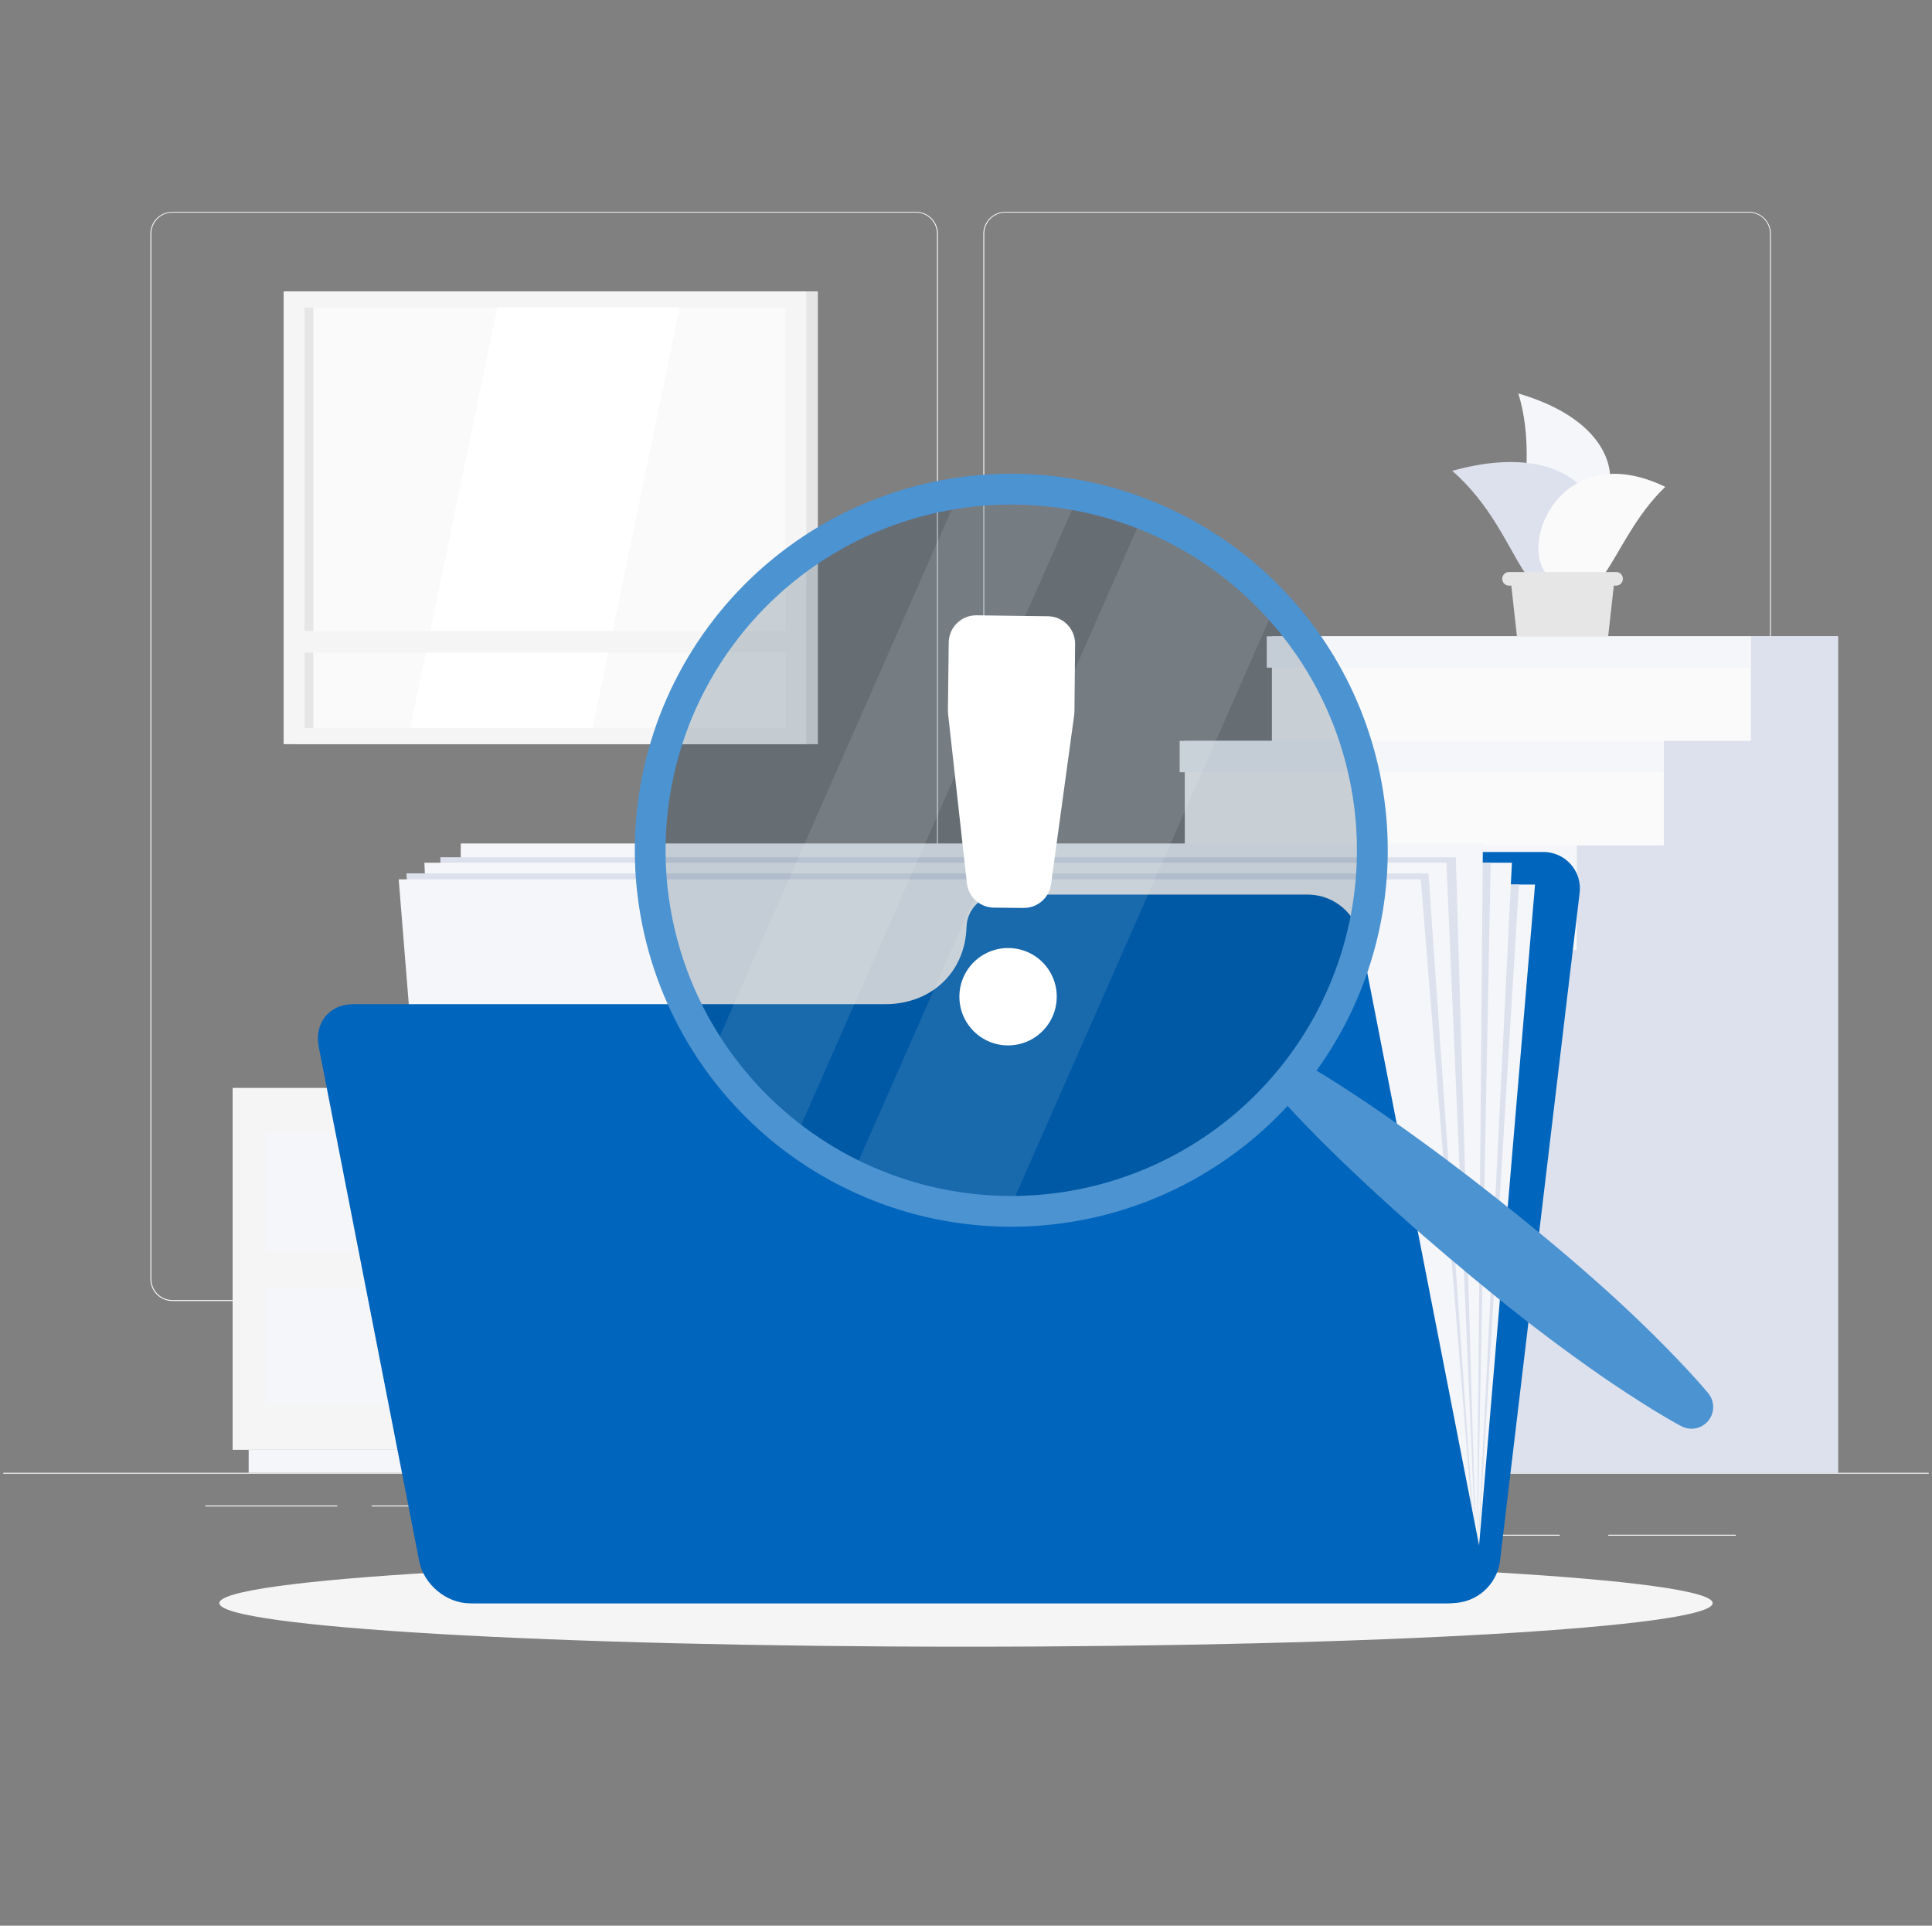 <svg width="298" height="297" viewBox="0 0 298 297" fill="none" xmlns="http://www.w3.org/2000/svg">
<rect x="0" y="0" width="298" height="297" fill="#808080" stroke="none"/>
<g clip-path="url(#clip0_8844_10116)">
<path d="M297.5 227.146H0.5V227.294H297.5V227.146Z" fill="#F5F6F9"/>
<path d="M267.741 236.703H248.067V236.852H267.741V236.703Z" fill="#F5F6F9"/>
<path d="M240.589 236.703H198.528V236.852H240.589V236.703Z" fill="#F5F6F9"/>
<path d="M175.332 231.19H163.933V231.339H175.332V231.19Z" fill="#F5F6F9"/>
<path d="M52.029 232.188H31.661V232.337H52.029V232.188Z" fill="#F5F6F9"/>
<path d="M94.352 232.188H57.316V232.337H94.352V232.188Z" fill="#F5F6F9"/>
<path d="M134.233 234.695H112.368V234.844H134.233V234.695Z" fill="#F5F6F9"/>
<path d="M141.278 200.653H26.583C25.684 200.652 24.823 200.294 24.188 199.658C23.553 199.022 23.197 198.16 23.197 197.261V36.032C23.205 35.139 23.565 34.284 24.198 33.655C24.832 33.025 25.689 32.672 26.583 32.67H141.278C142.178 32.67 143.04 33.027 143.676 33.663C144.312 34.299 144.67 35.162 144.67 36.062V197.261C144.67 198.161 144.312 199.024 143.676 199.66C143.04 200.296 142.178 200.653 141.278 200.653ZM26.583 32.789C25.723 32.79 24.9 33.133 24.293 33.741C23.686 34.349 23.345 35.173 23.345 36.032V197.261C23.345 198.121 23.686 198.945 24.293 199.553C24.9 200.161 25.723 200.503 26.583 200.505H141.278C142.138 200.503 142.962 200.161 143.57 199.553C144.178 198.945 144.52 198.121 144.521 197.261V36.032C144.52 35.172 144.178 34.348 143.57 33.74C142.962 33.133 142.138 32.79 141.278 32.789H26.583Z" fill="#F5F6F9"/>
<path d="M269.766 200.653H155.065C154.166 200.652 153.304 200.294 152.668 199.658C152.032 199.022 151.675 198.16 151.673 197.261V36.032C151.682 35.138 152.044 34.284 152.679 33.654C153.313 33.025 154.171 32.671 155.065 32.67H269.766C270.658 32.673 271.514 33.028 272.146 33.657C272.779 34.286 273.138 35.14 273.146 36.032V197.261C273.146 198.159 272.79 199.02 272.157 199.656C271.523 200.291 270.664 200.65 269.766 200.653ZM155.065 32.789C154.205 32.79 153.381 33.133 152.773 33.74C152.165 34.348 151.823 35.172 151.821 36.032V197.261C151.823 198.121 152.165 198.945 152.773 199.553C153.381 200.161 154.205 200.503 155.065 200.505H269.766C270.626 200.503 271.45 200.161 272.058 199.553C272.666 198.945 273.008 198.121 273.009 197.261V36.032C273.008 35.172 272.666 34.348 272.058 33.74C271.45 33.133 270.626 32.79 269.766 32.789H155.065Z" fill="#F5F6F9"/>
<path d="M45.549 114.772L126.155 114.772L126.155 44.936L45.549 44.936L45.549 114.772Z" fill="#E6E6E6"/>
<path d="M43.749 114.772L124.355 114.772L124.355 44.936L43.749 44.936L43.749 114.772Z" fill="#F5F5F5"/>
<path d="M121.141 112.278V47.431L46.969 47.431V112.278H121.141Z" fill="#FAFAFA"/>
<path d="M91.394 112.278L104.836 47.431H76.716L63.28 112.278H91.394Z" fill="white"/>
<path d="M48.323 112.284L48.323 47.437H46.969L46.969 112.284H48.323Z" fill="#E6E6E6"/>
<path d="M45.08 100.653L123.024 100.653V97.303L45.08 97.303V100.653Z" fill="#F5F5F5"/>
<path d="M122.413 223.611H135.285V167.793H122.413V223.611Z" fill="#F5F6F9"/>
<path d="M38.356 227.146H132.819V223.611H38.356V227.146Z" fill="#F5F6F9"/>
<path d="M122.413 167.787H35.879V223.605H122.413V167.787Z" fill="#F5F5F5"/>
<path d="M117.358 174.66H40.94V192.967H117.358V174.66Z" fill="#F5F6F9"/>
<path d="M117.358 198.432H40.94V216.739H117.358V198.432Z" fill="#F5F6F9"/>
<path d="M58.552 185.066H99.746C100.078 185.065 100.395 184.932 100.63 184.698C100.865 184.463 100.997 184.145 100.999 183.813C100.997 183.481 100.865 183.162 100.63 182.926C100.396 182.691 100.078 182.557 99.746 182.554H58.552C58.219 182.557 57.901 182.691 57.667 182.926C57.432 183.162 57.3 183.481 57.298 183.813C57.3 184.145 57.432 184.463 57.667 184.698C57.902 184.932 58.22 185.065 58.552 185.066Z" fill="#F5F5F5"/>
<path d="M58.552 208.839H99.746C100.078 208.837 100.395 208.705 100.63 208.47C100.865 208.235 100.997 207.917 100.999 207.585C100.999 207.252 100.867 206.933 100.632 206.697C100.397 206.461 100.079 206.328 99.746 206.326H58.552C58.219 206.328 57.9 206.461 57.665 206.697C57.43 206.933 57.298 207.252 57.298 207.585C57.3 207.917 57.432 208.235 57.667 208.47C57.902 208.705 58.22 208.837 58.552 208.839Z" fill="#F5F5F5"/>
<path d="M242.882 81.437C250.212 79.417 252.719 66.118 234.198 60.688C238.285 74.065 230.105 84.942 242.882 81.437Z" fill="#F5F6F9"/>
<path d="M244.504 87.211C250.284 80.968 244.819 66.843 224.005 72.616C235.778 82.916 234.436 98.099 244.504 87.211Z" fill="#DCE1ED"/>
<path d="M238.801 88.814C233.966 84.027 240.892 67.365 256.859 75.087C247.812 83.754 247.266 97.16 238.801 88.814Z" fill="#FAFAFA"/>
<path d="M233.978 98.141H248.05L249.113 88.619H232.921L233.978 98.141Z" fill="#E6E6E6"/>
<path d="M232.76 90.323H249.274C249.553 90.323 249.82 90.213 250.017 90.016C250.214 89.818 250.325 89.551 250.325 89.272C250.325 88.993 250.214 88.726 250.017 88.529C249.82 88.332 249.553 88.221 249.274 88.221H232.76C232.482 88.221 232.214 88.332 232.017 88.529C231.82 88.726 231.709 88.993 231.709 89.272C231.709 89.551 231.82 89.818 232.017 90.016C232.214 90.213 232.482 90.323 232.76 90.323Z" fill="#E6E6E6"/>
<path d="M115.582 211.018V194.891H129.012V178.77H142.449V162.643H155.879V146.516H169.315V130.395H182.746V114.268H196.182V98.141H209.618H283.5V227.146H115.582H102.146V211.018H115.582Z" fill="#FAFAFA"/>
<path d="M189.464 211.018V194.891H202.9V178.77H216.331V162.643H229.767V146.516H243.197V130.395H256.633V114.268H270.064V98.141H283.5V114.268V227.146H189.464H176.034V211.018H189.464Z" fill="#DCE1ED"/>
<path d="M190.034 211.019H115.356V215.854H190.034V211.019Z" fill="#F5F6F9"/>
<path d="M203.47 194.892H128.792V199.727H203.47V194.892Z" fill="#F5F6F9"/>
<path d="M216.9 178.771H142.222V183.606H216.9V178.771Z" fill="#F5F6F9"/>
<path d="M230.336 162.643H155.659V167.478H230.336V162.643Z" fill="#F5F6F9"/>
<path d="M229.767 146.516H155.089V151.351H229.767V146.516Z" fill="#F5F6F9"/>
<path d="M243.203 130.395H168.525V135.23H243.203V130.395Z" fill="#F5F6F9"/>
<path d="M256.633 114.268H181.956V119.103H256.633V114.268Z" fill="#F5F6F9"/>
<path d="M270.07 98.141H195.392V102.976H270.07V98.141Z" fill="#F5F6F9"/>
<path d="M149 253.971C212.607 253.971 264.171 250.96 264.171 247.247C264.171 243.533 212.607 240.522 149 240.522C85.393 240.522 33.829 243.533 33.829 247.247C33.829 250.96 85.393 253.971 149 253.971Z" fill="#F5F5F5"/>
<path d="M183.357 136.352C183.881 134.922 184.826 133.683 186.068 132.8C187.309 131.917 188.789 131.43 190.313 131.404H237.862C238.684 131.374 239.502 131.524 240.26 131.844C241.017 132.164 241.695 132.646 242.246 133.257C242.796 133.867 243.206 134.591 243.446 135.378C243.687 136.164 243.751 136.994 243.636 137.808L231.352 240.873C231.092 242.627 230.215 244.232 228.88 245.399C227.545 246.567 225.838 247.222 224.064 247.246H73.188C72.369 247.277 71.553 247.129 70.798 246.811C70.043 246.493 69.367 246.013 68.817 245.405C68.267 244.798 67.857 244.077 67.615 243.294C67.374 242.511 67.308 241.684 67.42 240.873L77.72 154.279C77.981 152.525 78.857 150.92 80.192 149.752C81.528 148.585 83.235 147.93 85.008 147.906H167.111C170.669 147.845 174.125 146.709 177.025 144.647C179.924 142.585 182.132 139.693 183.357 136.352Z" fill="#0065BD"/>
<path d="M70.135 242.5H227.788L236.769 136.424H79.122L70.135 242.5Z" fill="#F5F6F9"/>
<path d="M70.135 242.5H227.788L234.287 136.424H79.122L70.135 242.5Z" fill="#DCE1ED"/>
<path d="M70.135 242.5H227.788L233.205 133.056H75.558L70.135 242.5Z" fill="#F5F6F9"/>
<path d="M70.135 242.5H227.788L229.933 133.056H75.558L70.135 242.5Z" fill="#DCE1ED"/>
<path d="M70.135 242.5H227.788L228.727 130.086H71.079L70.135 242.5Z" fill="#F5F6F9"/>
<path d="M70.135 242.501H227.788L224.551 132.213H67.919L70.135 242.501Z" fill="#DCE1ED"/>
<path d="M70.135 242.5H227.788L223.107 133.056H65.46L70.135 242.5Z" fill="#F5F6F9"/>
<path d="M70.135 242.5H227.788L220.334 134.707H62.686L70.135 242.5Z" fill="#DCE1ED"/>
<path d="M70.135 242.5H227.788L219.146 135.628H61.498L70.135 242.5Z" fill="#F5F6F9"/>
<path d="M149.083 143.047C149.092 142.358 149.239 141.677 149.517 141.046C149.794 140.415 150.195 139.846 150.697 139.374C151.198 138.901 151.79 138.534 152.436 138.295C153.083 138.055 153.77 137.948 154.459 137.98H202.009C203.85 138.051 205.615 138.731 207.028 139.913C208.44 141.096 209.42 142.714 209.814 144.514L228.602 240.742C229.303 244.348 226.951 247.276 223.345 247.276H72.469C68.858 247.276 65.341 244.348 64.658 240.742L49.16 161.413C48.46 157.808 50.812 154.879 54.417 154.879H136.526C143.654 154.879 148.84 149.973 149.083 143.047Z" fill="#0065BD"/>
<path opacity="0.2" d="M149.083 143.047C149.092 142.358 149.239 141.677 149.517 141.046C149.794 140.415 150.195 139.846 150.697 139.374C151.198 138.901 151.79 138.534 152.436 138.295C153.083 138.055 153.77 137.948 154.459 137.98H202.009C203.85 138.051 205.615 138.731 207.028 139.913C208.44 141.096 209.42 142.714 209.814 144.514L228.602 240.742C229.303 244.348 226.951 247.276 223.345 247.276H72.469C68.858 247.276 65.341 244.348 64.658 240.742L49.16 161.413C48.46 157.808 50.812 154.879 54.417 154.879H136.526C143.654 154.879 148.84 149.973 149.083 143.047Z" fill="#0065BD"/>
<path opacity="0.2" d="M175.755 182.01C165.691 185.92 154.694 186.758 144.155 184.418C133.615 182.077 124.006 176.664 116.542 168.863C109.079 161.062 104.096 151.223 102.225 140.59C100.353 129.957 101.677 119.008 106.028 109.127C110.379 99.246 117.562 90.877 126.669 85.079C135.776 79.281 146.398 76.313 157.192 76.551C167.986 76.79 178.467 80.223 187.309 86.418C196.151 92.613 202.958 101.291 206.869 111.354C209.466 118.036 210.722 125.165 210.564 132.332C210.406 139.5 208.838 146.566 205.948 153.127C203.059 159.689 198.906 165.617 193.725 170.572C188.544 175.528 182.438 179.415 175.755 182.01Z" fill="#012C49"/>
<path opacity="0.1" d="M165.877 77.442L123.061 174.68C122.402 174.181 121.749 173.664 121.107 173.142C116.969 169.718 113.365 165.696 110.415 161.208L147.397 77.217C153.524 76.23 159.776 76.306 165.877 77.442Z" fill="white"/>
<path opacity="0.1" d="M196.313 94.312L156.058 185.735C147.697 185.744 139.445 183.829 131.942 180.139L175.898 80.306C183.685 83.351 190.669 88.143 196.313 94.312Z" fill="white"/>
<path d="M111.045 94.353C118.319 85.465 128.065 78.934 139.051 75.585C150.037 72.236 161.769 72.22 172.764 75.539C183.759 78.858 193.523 85.363 200.821 94.231C208.119 103.099 212.624 113.932 213.765 125.36C214.907 136.788 212.634 148.298 207.233 158.434C201.833 168.571 193.549 176.878 183.427 182.306C173.306 187.734 161.802 190.039 150.371 188.929C138.94 187.819 128.094 183.344 119.206 176.07C107.289 166.315 99.734 152.226 98.204 136.902C96.673 121.577 101.292 106.273 111.045 94.353ZM197.246 164.897C203.923 156.735 208.03 146.777 209.047 136.281C210.065 125.786 207.947 115.224 202.962 105.932C197.977 96.64 190.349 89.034 181.042 84.077C171.734 79.121 161.166 77.035 150.674 78.084C140.181 79.133 130.236 83.27 122.094 89.971C113.953 96.673 107.981 105.638 104.935 115.733C101.888 125.828 101.903 136.6 104.979 146.686C108.054 156.773 114.051 165.721 122.212 172.399C127.631 176.834 133.871 180.158 140.575 182.181C147.278 184.204 154.315 184.886 161.283 184.19C168.251 183.493 175.013 181.431 181.183 178.12C187.354 174.81 192.812 170.317 197.246 164.897Z" fill="#4C93D1"/>
<path d="M202.372 164.695C208.092 168.111 213.533 171.865 218.879 175.738C224.225 179.611 229.435 183.644 234.561 187.784C239.687 191.924 244.718 196.183 249.571 200.656C252.003 202.889 254.379 205.182 256.699 207.535C259.028 209.911 261.315 212.287 263.471 214.865C263.969 215.461 264.244 216.213 264.248 216.991C264.252 217.768 263.985 218.523 263.492 219.124C263 219.726 262.314 220.138 261.551 220.288C260.788 220.439 259.997 220.319 259.313 219.949C256.343 218.345 253.563 216.575 250.789 214.764C248.015 212.952 245.307 211.063 242.634 209.121C237.288 205.248 232.114 201.167 227.047 196.955C221.98 192.744 216.991 188.437 212.138 183.959C207.285 179.48 202.527 174.894 198.048 169.964C197.489 169.354 197.168 168.563 197.145 167.736C197.121 166.909 197.397 166.101 197.921 165.461C198.445 164.821 199.183 164.391 199.998 164.25C200.813 164.11 201.652 164.268 202.36 164.695H202.372Z" fill="#4C93D1"/>
<path d="M146.334 99.076L146.21 109.608L146.237 110.112L149.148 136.313C149.284 137.315 149.774 138.236 150.529 138.909C151.283 139.582 152.254 139.964 153.265 139.985L157.941 140.033C158.952 140.027 159.927 139.66 160.691 138.999C161.455 138.337 161.958 137.425 162.11 136.426L165.686 110.294L165.725 109.791L165.83 99.252C165.821 98.156 165.388 97.105 164.622 96.32C163.856 95.535 162.816 95.078 161.719 95.044L150.543 94.898C149.435 94.907 148.374 95.349 147.588 96.13C146.801 96.91 146.351 97.968 146.334 99.076Z" fill="white"/>
<path d="M162.997 153.816C162.979 155.301 162.521 156.747 161.681 157.972C160.841 159.197 159.657 160.145 158.278 160.697C156.899 161.248 155.387 161.379 153.934 161.072C152.481 160.765 151.152 160.034 150.115 158.971C149.077 157.909 148.377 156.563 148.105 155.103C147.832 153.643 147.998 152.135 148.582 150.77C149.167 149.404 150.142 148.243 151.387 147.432C152.631 146.621 154.087 146.197 155.572 146.214C156.56 146.222 157.536 146.426 158.445 146.813C159.354 147.2 160.177 147.763 160.867 148.47C161.557 149.177 162.1 150.013 162.466 150.93C162.832 151.848 163.012 152.829 162.997 153.816Z" fill="white"/>
</g>
<defs>
<clipPath id="clip0_8844_10116">
<rect width="297" height="297" fill="white" transform="translate(0.5)"/>
</clipPath>
</defs>
</svg>
